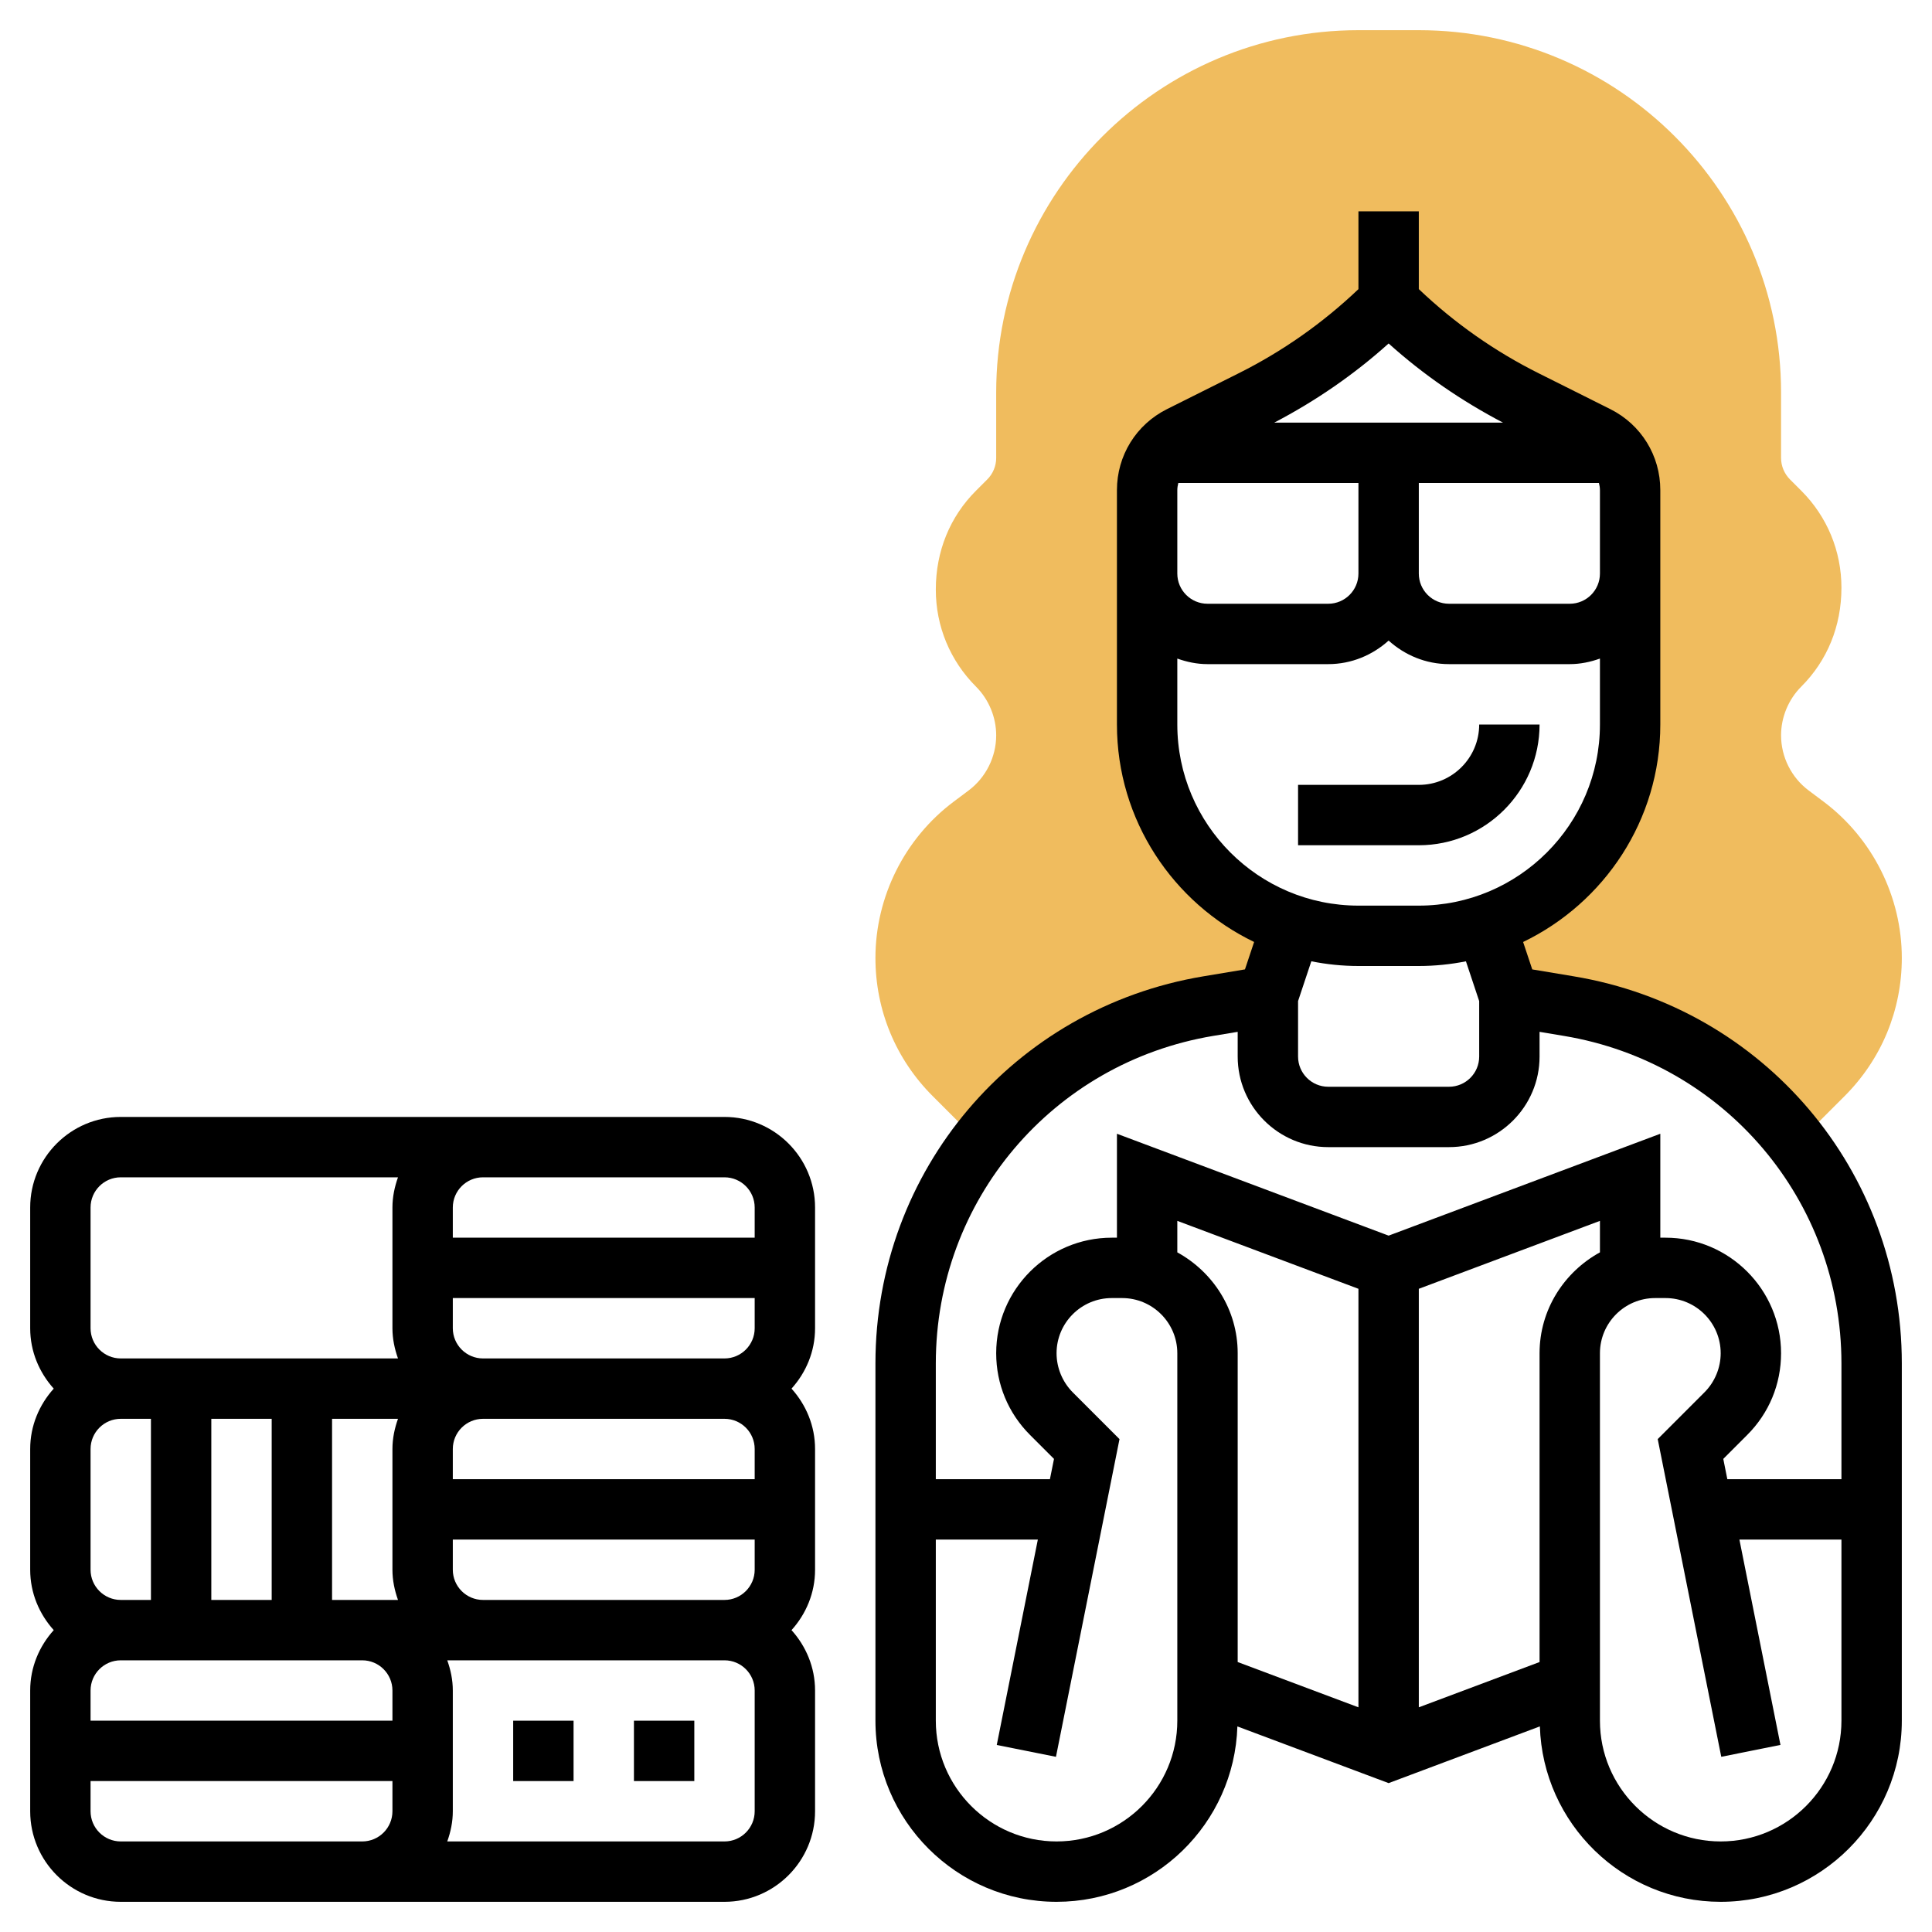<svg id="_x33_0" enable-background="new 0 0 64 64" height="512" viewBox="0 0 64 64" width="512" xmlns="http://www.w3.org/2000/svg"><g><g><path d="m32.087 26.185-.5.375c-1.62 1.215-2.587 3.15-2.587 5.174 0 1.729.673 3.353 1.895 4.574l1.578 1.578c1.798-2.353 4.45-4.041 7.554-4.558l1.973-.328.786-2.358h.016c-2.788-.922-4.802-3.545-4.802-6.642v-7.764c0-.758.428-1.45 1.106-1.789l2.365-1.182c1.676-.838 3.205-1.94 4.53-3.265 1.325 1.325 2.854 2.427 4.53 3.265l2.365 1.182c.676.339 1.104 1.032 1.104 1.789v7.764c0 3.142-2.07 5.801-4.921 6.686l.15.001.771 2.313 1.973.329c3.104.517 5.756 2.205 7.554 4.558l1.578-1.578c1.222-1.222 1.895-2.846 1.895-4.575 0-2.024-.967-3.959-2.587-5.175l-.5-.375c-.572-.428-.913-1.111-.913-1.825 0-.601.244-1.188.668-1.613.859-.858 1.332-2 1.332-3.277 0-1.215-.473-2.356-1.332-3.215l-.375-.375c-.186-.187-.293-.444-.293-.707v-2.172c0-6.617-5.383-12-12-12h-2c-6.617 0-12 5.383-12 12v2.172c0 .263-.107.521-.293.707l-.375.375c-.859.858-1.332 2-1.332 3.277 0 1.215.473 2.356 1.332 3.215.424.425.668 1.013.668 1.613 0 .714-.341 1.397-.913 1.826z" fill="#f0bc5e"/></g><g><path d="m51 24h-2c0 1.103-.897 2-2 2h-4v2h4c2.206 0 4-1.794 4-4z"/><path d="m52.137 32.343-1.379-.23-.303-.908c2.684-1.294 4.545-4.033 4.545-7.205v-7.764c0-1.144-.635-2.172-1.658-2.684l-2.365-1.183c-1.46-.729-2.796-1.668-3.977-2.792v-2.577h-2v2.578c-1.181 1.124-2.517 2.063-3.977 2.792l-2.365 1.183c-1.023.511-1.658 1.54-1.658 2.683v7.764c0 3.172 1.861 5.911 4.544 7.204l-.303.908-1.378.23c-6.295 1.05-10.863 6.442-10.863 12.823v11.835c0 3.309 2.691 6 6 6 3.245 0 5.889-2.59 5.99-5.81l5.01 1.878 5.01-1.879c.101 3.221 2.745 5.811 5.99 5.811 3.309 0 6-2.691 6-6v-11.835c0-6.381-4.568-11.773-10.863-12.822zm-5.137-16.343h5.967c.019.077.033.155.033.236v2.764c0 .552-.449 1-1 1h-4c-.551 0-1-.448-1-1zm-1-4.622c1.147 1.032 2.42 1.906 3.789 2.622h-7.578c1.369-.716 2.642-1.59 3.789-2.622zm-7 4.858c0-.081.014-.16.033-.236h5.967v3c0 .552-.449 1-1 1h-4c-.551 0-1-.448-1-1zm0 7.764v-2.184c.314.112.648.184 1 .184h4c.771 0 1.468-.301 2-.78.532.48 1.229.78 2 .78h4c.352 0 .686-.072 1-.184v2.184c0 3.309-2.691 6-6 6h-2c-3.309 0-6-2.691-6-6zm6 8h2c.534 0 1.055-.055 1.561-.155l.439 1.318v1.837c0 .552-.449 1-1 1h-4c-.551 0-1-.448-1-1v-1.838l.439-1.318c.505.101 1.027.156 1.561.156zm-4.808 2.315.808-.134v.819c0 1.654 1.346 3 3 3h4c1.654 0 3-1.346 3-3v-.819l.808.135c5.326.887 9.192 5.45 9.192 10.849v3.835h-3.78l-.134-.672.792-.793c.724-.722 1.122-1.683 1.122-2.707 0-2.11-1.717-3.828-3.829-3.828h-.171v-3.443l-9 3.375-9-3.375v3.443h-.171c-2.112 0-3.829 1.718-3.829 3.828 0 1.023.398 1.984 1.122 2.707l.793.793-.135.672h-3.78v-3.835c0-5.399 3.866-9.962 9.192-10.85zm-1.192 22.685c0 2.206-1.794 4-4 4s-4-1.794-4-4v-6h3.38l-1.361 6.804 1.961.393 2.105-10.524-1.55-1.551c-.34-.342-.535-.812-.535-1.294 0-1.008.82-1.828 1.829-1.828h.343c1.008 0 1.828.82 1.828 1.828zm0-15.514v-1.043l6 2.25v13.864l-4-1.5v-10.229c0-1.445-.815-2.691-2-3.342zm12 3.342v10.229l-4 1.5v-13.864l6-2.25v1.043c-1.185.651-2 1.897-2 3.342zm6 16.172c-2.206 0-4-1.794-4-4v-12.172c0-1.008.82-1.828 1.829-1.828h.343c1.008 0 1.828.82 1.828 1.828 0 .481-.195.952-.536 1.293l-1.55 1.551 2.105 10.524 1.961-.393-1.36-6.803h3.38v6c0 2.206-1.794 4-4 4z"/><path d="m21 57h2v2h-2z"/><path d="m17 57h2v2h-2z"/><path d="m24 37h-20c-1.654 0-3 1.346-3 3v4c0 .771.301 1.468.78 2-.479.532-.78 1.229-.78 2v4c0 .771.301 1.468.78 2-.479.532-.78 1.229-.78 2v4c0 1.654 1.346 3 3 3h20c1.654 0 3-1.346 3-3v-4c0-.771-.301-1.468-.78-2 .48-.532.78-1.229.78-2v-4c0-.771-.301-1.468-.78-2 .48-.532.78-1.229.78-2v-4c0-1.654-1.346-3-3-3zm-11 19v1h-10v-1c0-.552.449-1 1-1h8c.551 0 1 .448 1 1zm-10-4v-4c0-.552.449-1 1-1h1v6h-1c-.551 0-1-.448-1-1zm4 1v-6h2v6zm4 0v-6h2.184c-.112.314-.184.648-.184 1v4c0 .352.072.686.184 1zm4-1v-1h10v1c0 .552-.449 1-1 1h-8c-.551 0-1-.448-1-1zm10-4v1h-10v-1c0-.552.449-1 1-1h8c.551 0 1 .448 1 1zm-9-3c-.551 0-1-.448-1-1v-1h10v1c0 .552-.449 1-1 1zm8-6c.551 0 1 .448 1 1v1h-10v-1c0-.552.449-1 1-1zm-21 1c0-.552.449-1 1-1h9.184c-.112.314-.184.648-.184 1v4c0 .352.072.686.184 1h-9.184c-.551 0-1-.448-1-1zm1 21c-.551 0-1-.448-1-1v-1h10v1c0 .552-.449 1-1 1zm21-1c0 .552-.449 1-1 1h-9.184c.112-.314.184-.648.184-1v-4c0-.352-.072-.686-.184-1h9.184c.551 0 1 .448 1 1z"/></g></g></svg>